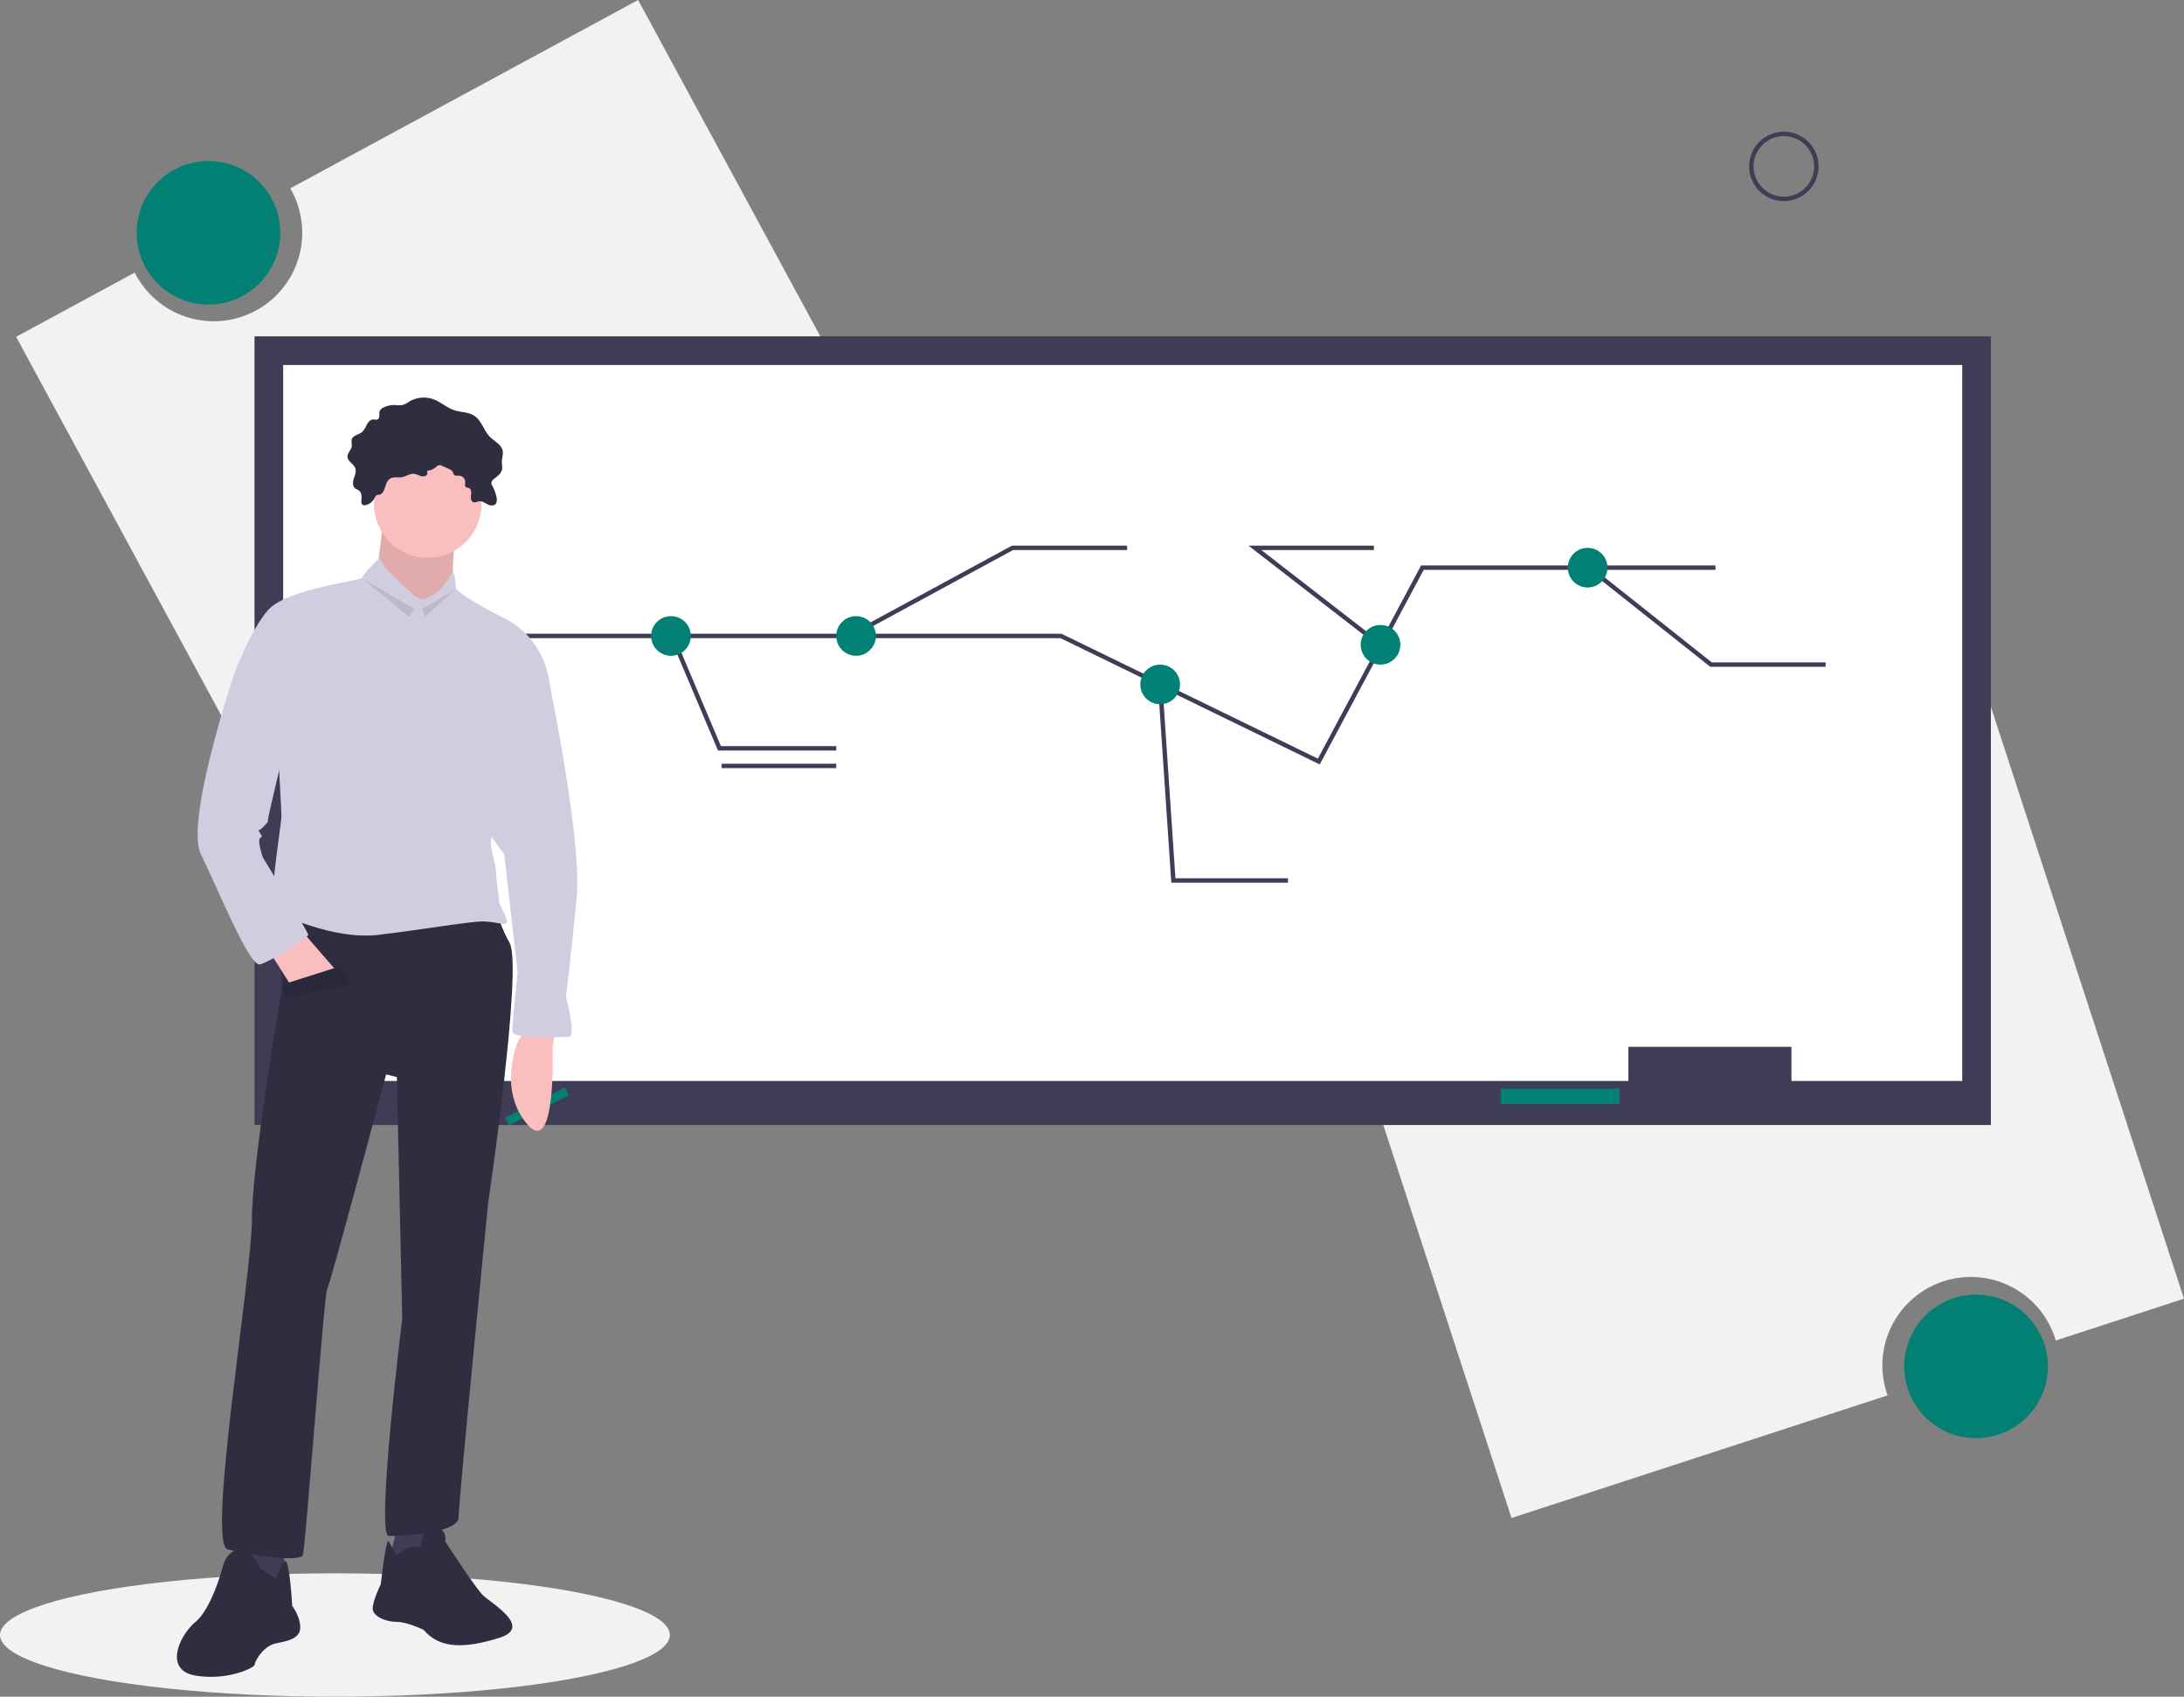 <svg data-name="Layer 1" xmlns="http://www.w3.org/2000/svg" width="991.14" height="770.178" viewBox="0 0 991.14 770.178"><rect x="0" y="0" width="991.14" height="770.178" fill="#808080" stroke="none"/><path d="M289.58 0L131.729 85.502a40.156 40.156 0 11-70.587 38.234L7.317 152.89l139.42 257.394L429 257.394z" fill="#f2f2f2"/><circle cx="94.604" cy="105.668" r="32.587" fill="#028074"/><path d="M685.955 689.064l170.672-55.671a40.156 40.156 0 1176.319-24.894l58.194-18.983-90.777-278.296-305.185 99.547z" fill="#f2f2f2"/><circle cx="896.776" cy="620.244" r="32.587" fill="#028074"/><path fill="#3f3d56" d="M115.5 152.678h788v358h-788z"/><path fill="#fff" d="M128.5 165.678h762v325h-762z"/><path fill="#3f3d56" d="M739 475.178h74v25h-74z"/><path fill="#028074" d="M681 494.178h54v7h-54z"/><path fill="none" stroke="#3f3d56" stroke-miterlimit="10" stroke-width="2" d="M190.5 288.678h291l45.116 21.979 71.884 35.021 47-88h133"/><path fill="none" stroke="#3f3d56" stroke-miterlimit="10" stroke-width="2" d="M304.925 288.678l21.575 51h53m6.307-51l73.693-40h52"/><circle cx="304.5" cy="288.678" r="9" fill="#028074"/><circle cx="388.5" cy="288.678" r="9" fill="#028074"/><path fill="none" stroke="#3f3d56" stroke-miterlimit="10" stroke-width="2" d="M526.5 310.678l6 89h52m42.15-106.707l-57.15-44.293h54m97.551 9l55.449 44h52"/><circle cx="526.5" cy="310.678" r="9" fill="#028074"/><circle cx="720.5" cy="257.678" r="9" fill="#028074"/><circle cx="626.5" cy="292.678" r="9" fill="#028074"/><path fill="none" stroke="#3f3d56" stroke-miterlimit="10" stroke-width="2" d="M327.5 347.678h52m132-90h0zm112-1h0zm0 8h0zm205 45h0zm-19 8h0zm-225 90h0z"/><circle cx="809.542" cy="75.53" r="14.756" fill="none" stroke="#3f3d56" stroke-miterlimit="10" stroke-width="2"/><ellipse cx="152" cy="742.178" rx="152" ry="28" fill="#f2f2f2"/><path fill="#028074" d="M256.389 493.658l-27.117 13.681 1.755 3.495 27.116-13.681-1.754-3.495z"/><path d="M251.98 468.211l-1.218 7.31s1.827 50.556-11.573 34.72-4.264-37.157-4.264-37.157l3.655-6.09zM174.013 234.31s-2.436 25.583-3.654 26.802 18.273 24.364 18.273 24.364l17.055-15.837s-1.218-23.146 2.437-28.02-34.11-7.309-34.11-7.309z" fill="#fbbebe"/><path d="M174.013 234.31s-2.436 25.583-3.654 26.802 18.273 24.364 18.273 24.364l17.055-15.837s-1.218-23.146 2.437-28.02-34.11-7.309-34.11-7.309z" opacity=".1"/><path fill="#3f3d56" d="M128.939 700.894v21.928l-8.528 1.219-12.182-3.655 3.654-23.147 17.056 3.655z"/><path d="M117.974 711.858s-3.654-9.746-9.745-8.527-7.31 8.527-7.31 8.527-4.873 18.274-12.182 24.365-14.619 21.928 0 24.365 26.801-3.655 26.801-4.873 3.655-8.528 9.746-9.746 10.964-2.437 10.964-7.31-3.655-9.746-3.655-9.746-1.218-23.108-3.654-20.081a24.234 24.234 0 00-3.655 7.9z" fill="#2f2e41"/><path fill="#3f3d56" d="M181.323 689.93l-4.873 18.273 12.182 2.437 6.091-6.091 1.218-15.837-14.618 1.218z"/><path d="M180.104 705.767s4.873-3.655 7.31-3.655h3.654s0-8.527 6.092-8.527 4.873 6.09 4.873 6.09 13.4 20.71 17.055 24.366 23.146 14.618 7.31 19.491-26.802 4.873-34.111-3.654c0 0-7.31-3.655-12.183-3.655s-10.964-2.437-10.964-6.091 3.655-10.964 3.655-10.964 2.436-21.929 3.655-19.492 3.654 6.091 3.654 6.091z" fill="#2f2e41"/><path d="M127.72 409.736v40.202s-13.4 77.967-13.4 103.55-20.71 147.406-10.964 149.843 32.892 6.09 34.11 2.436 9.746-119.387 10.964-120.605 26.801-97.459 26.801-97.459l4.873 1.218 2.437 109.641s-12.182 98.677-6.091 98.677 31.674-1.218 31.674-8.527 13.4-142.534 13.4-142.534 15.837-107.204 9.746-118.168-6.09-17.056-6.09-17.056z" fill="#2f2e41"/><circle cx="194.114" cy="228.828" r="24.365" fill="#fbbebe"/><path d="M188.632 270.857s-15.228-12.791-16.446-17.664c0 0-7.919 7.919-7.919 9.137s-34.11 4.873-42.638 14.619-15.837 30.455-15.837 30.455l20.71 38.984s1.218 21.928 1.218 24.365-6.09 41.42-3.654 42.638 26.8 13.4 47.51 10.964 41.42-6.091 47.512-6.091 10.964 2.436 10.964 0-3.655-7.31-3.655-9.746-1.218-8.528-1.218-12.182-2.436-9.746-2.436-14.62 26.8-70.657 26.8-70.657-1.217-20.71-20.71-30.456-21.927-13.4-21.927-13.4-.38-7.31-1.409-7.31-4.683 10.964-14.428 12.183z" fill="#d0cde1"/><path fill="#fbbebe" d="M122.847 432.883l8.528 13.4 21.928-4.873-15.837-18.273-14.619 9.746z"/><path d="M242.234 301.313l7.31 9.746s14.619 70.658 12.182 96.24-4.873 45.075-4.873 45.075 4.873 18.274 1.218 18.274-25.583 1.218-25.583-2.437 2.437-26.8 2.437-26.8l-6.091-53.603-13.4-18.274z" fill="#d0cde1"/><path d="M177.565 217c1.494-.633 3.22-.12 4.82-.39 1.878-.317 3.559-1.709 5.455-1.533a10.484 10.484 0 012.598.843 3.39 3.39 0 002.66.096 1.512 1.512 0 00.58-2.271 7.52 7.52 0 004.326-1.863 3.23 3.23 0 01.826-.62 2.696 2.696 0 012.123.33l2.787 1.286a3.526 3.526 0 011.593 1.14c.332.516.397 1.212.866 1.607.6.505 1.495.258 2.278.308a2.912 2.912 0 012.63 2.84c-.012.818-.31 1.821.338 2.322.375.29.908.244 1.347.422 1.14.463 1.144 2.05.976 3.267s-.085 2.826 1.086 3.2c.825.265 1.668-.298 2.524-.424 1.293-.19 2.489.62 3.64 1.238s2.679 1.036 3.676.192c.928-.785.868-2.222.613-3.41a18.79 18.79 0 00-1.787-4.887 3.102 3.102 0 01-.519-1.52 2.754 2.754 0 011.278-1.861c1.41-1.114 3.032-2.237 3.488-3.975.335-1.275-.042-2.62-.012-3.94.035-1.604.673-3.202.374-4.778-.543-2.859-3.723-4.234-5.777-6.295-2.821-2.832-3.737-7.361-7.067-9.573-2.664-1.77-6.149-1.558-9.182-2.57-3.333-1.112-6.015-3.667-9.302-4.907a12.963 12.963 0 00-11.019.967 11.028 11.028 0 01-3.24 1.655 11.647 11.647 0 01-2.948-.035 11.381 11.381 0 00-5.624 1.16 3.144 3.144 0 00-1.575 1.382c-.588 1.307.267 3.35-1.024 3.976-.601.291-1.311.012-1.98.027-1.299.028-2.298 1.159-2.916 2.302a11.033 11.033 0 01-2.045 3.29c-1.588 1.39-4.473 1.62-4.888 3.69a20.124 20.124 0 00.149 2.623c-.12 1.835-2.084 3.229-1.981 5.064.118 2.118 2.808 3.152 3.527 5.147.548 1.519-.173 3.161-.669 4.698s-.645 3.506.636 4.49c.502.386 1.147.544 1.66.916 1.324.964 1.307 2.908 1.16 4.54a2.135 2.135 0 00.482 1.944 1.799 1.799 0 001.472.177 6.01 6.01 0 003.804-2.863c.426-.705.512-1.327 1.287-1.701.526-.254 1.165-.027 1.7-.357 2.547-1.568 1.67-6.042 4.796-7.366z" fill="#2f2e41"/><path d="M109.447 303.75l-3.655 3.654s-21.928 65.785-14.619 80.404 21.929 51.166 26.801 49.947 21.929-12.182 21.929-13.4-20.71-35.329-20.71-35.329-2.437-7.31-1.219-8.528 1.219 0 0-2.436-1.218 0 1.219-2.436 2.436-2.437 2.436-3.655 7.31-31.674 7.31-31.674z" fill="#d0cde1"/><path fill="#2f2e41" d="M128.329 446.892l26.802-8.527 3.654 8.527-29.237 6.091-1.219-6.091z"/><path opacity=".1" d="M128.329 446.892l26.802-8.527 3.654 8.527-29.237 6.091-1.219-6.091zm36.547-183.953l20.71 17.055 2.437-3.655-23.147-13.4zm41.42 4.873l-14.618 8.527 1.218 3.655 13.4-12.182z"/></svg>